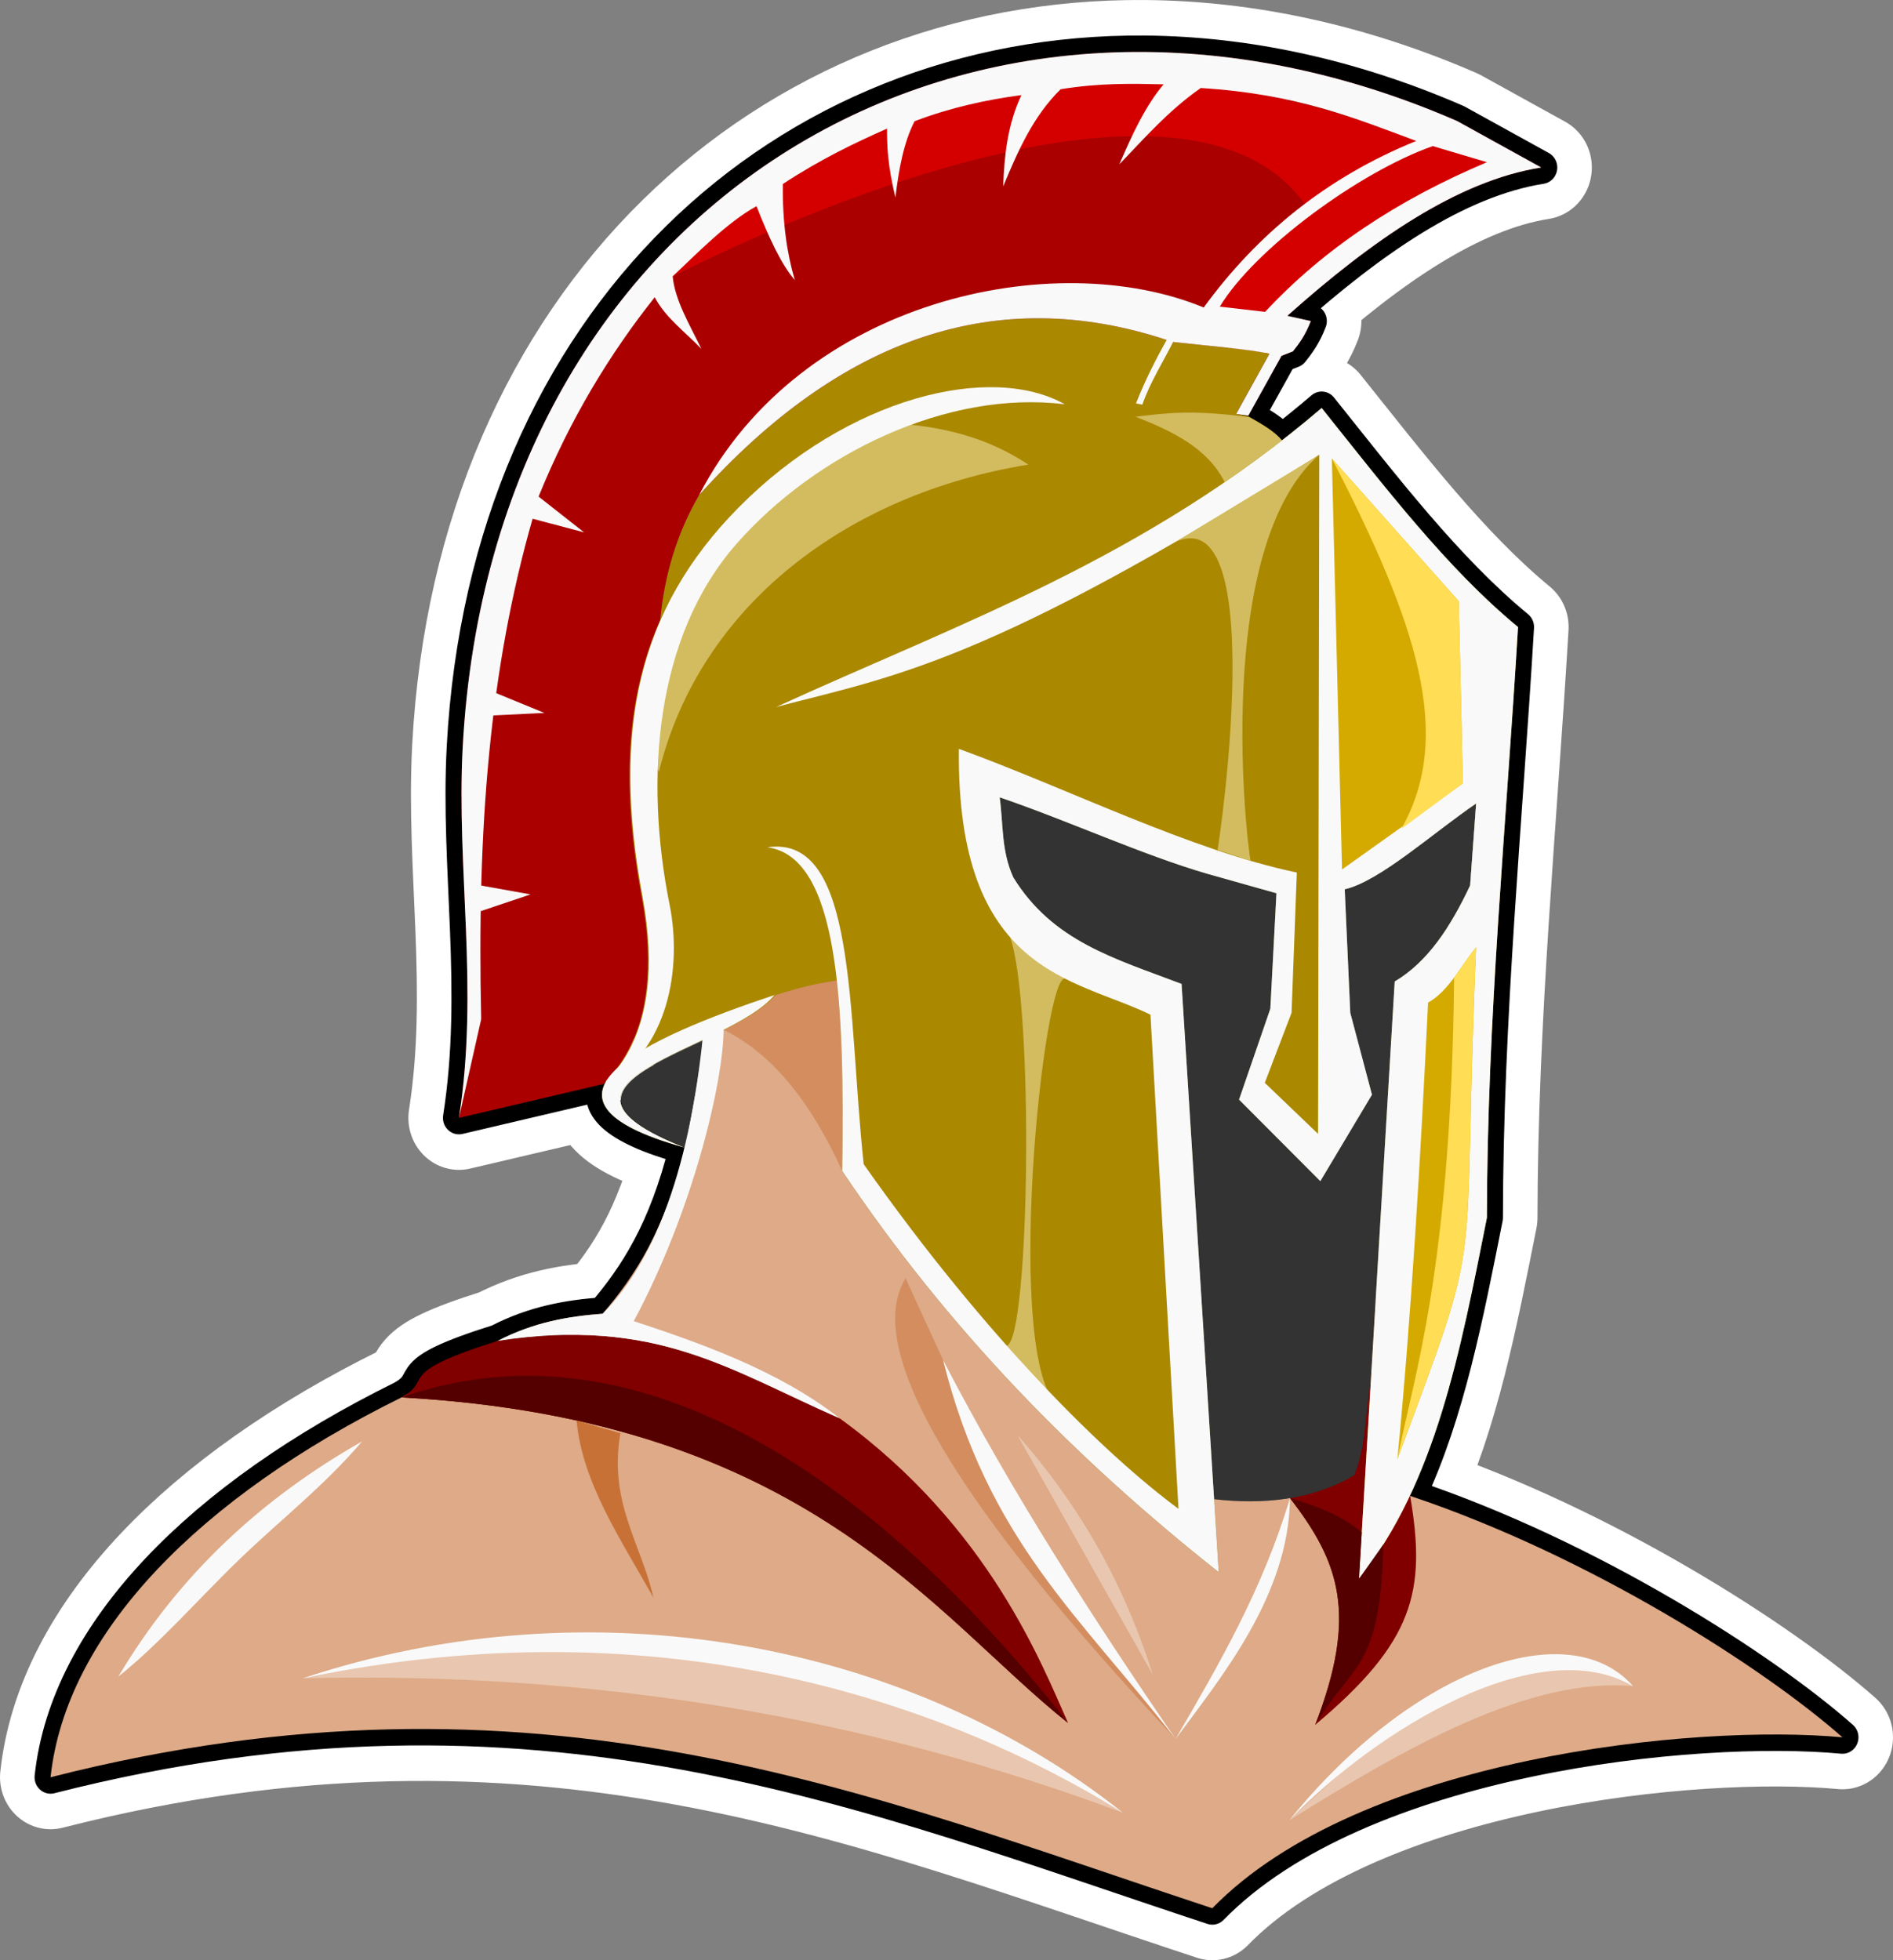 <?xml version="1.0" encoding="UTF-8" standalone="no"?>
<svg
   width="295.782mm"
   height="306.342mm"
   viewBox="0 0 295.782 306.342"
   version="1.1"
   id="svg8"
   inkscape:version="1.3.2 (091e20e, 2023-11-25, custom)"
   sodipodi:docname="ajax.svg"
   inkscape:export-filename="drawing.png"
   inkscape:export-xdpi="96"
   inkscape:export-ydpi="96"
   xml:space="preserve"
   xmlns:inkscape="http://www.inkscape.org/namespaces/inkscape"
   xmlns:sodipodi="http://sodipodi.sourceforge.net/DTD/sodipodi-0.dtd"
   xmlns="http://www.w3.org/2000/svg"
   xmlns:svg="http://www.w3.org/2000/svg"
   xmlns:rdf="http://www.w3.org/1999/02/22-rdf-syntax-ns#"
   xmlns:cc="http://creativecommons.org/ns#"
   xmlns:dc="http://purl.org/dc/elements/1.1/"><rect x="0" y="0" width="295.782" height="306.342" fill="#808080" stroke="none"/><defs
     id="defs2" /><sodipodi:namedview
     id="base"
     pagecolor="#ffffff"
     bordercolor="#666666"
     borderopacity="1.0"
     inkscape:pageopacity="0.0"
     inkscape:pageshadow="2"
     inkscape:zoom="0.5"
     inkscape:cx="1292"
     inkscape:cy="372"
     inkscape:document-units="mm"
     inkscape:current-layer="g5"
     inkscape:document-rotation="0"
     showgrid="false"
     inkscape:snap-global="false"
     inkscape:window-width="2557"
     inkscape:window-height="1360"
     inkscape:window-x="1274"
     inkscape:window-y="0"
     inkscape:window-maximized="0"
     inkscape:showpageshadow="2"
     inkscape:pagecheckerboard="0"
     inkscape:deskcolor="#d1d1d1" /><g
     inkscape:label="Layer 1"
     inkscape:groupmode="layer"
     id="layer1"
     transform="translate(-87.261,-8.122)"><g
       id="g5"
       transform="matrix(1,0,0,1.028,0,1.274)"><g
         id="g2-5-1"
         transform="translate(392.043,34.298)"
         style="stroke:#ffffff;stroke-width:15.8;stroke-dasharray:none;stroke-opacity:1"><path
           id="path41-2-7-6"
           style="fill:none;stroke:#ffffff;stroke-width:15.8;stroke-linecap:square;stroke-linejoin:round;stroke-dasharray:none;stroke-opacity:1;paint-order:stroke markers fill"
           d="m -125.903,-19.733 c -56.286,-0.44 -102.998,40.557 -106.581,105.684 -1.015,18.452 2.568,36.794 -0.588,56.362 l 22.811,-5.211 c -0.136,-0.024 -0.083,-0.134 0.102,-0.347 0.01,0.021 0.002,0.05 0.041,0.057 -2.037,3.452 0.837,6.91 12.315,10.017 l 0.083,-0.021 c -3.223,12.687 -7.905,19.599 -12.898,25.278 -5.31,0.391 -10.69,1.254 -16.37,4.116 -16.478,5.028 -9.909,5.808 -15.061,8.606 -31.402,15.087 -52.396,35.721 -54.833,57.744 76.112,-18.875 127.535,2.618 181.525,19.912 23.082,-23.049 75.581,-28.068 98.459,-25.985 -12.195,-10.488 -39.379,-27.529 -67.551,-36.706 l -0.015,-0.086 c 6.071,-12.569 8.956,-27.263 12.012,-42.194 0.039,-30.33 3.038,-59.92 4.864,-89.803 -11.078,-8.889 -20.806,-21.29 -30.683,-33.301 -2.074,1.724 -4.156,3.374 -6.225,4.94 -1.057,-1.299 -3,-2.438 -5.181,-3.659 -2.29,-0.438 -2.511,-0.446 -0.054,-0.112 l 5.187,-9.093 1.782,-0.682 c 0.996,-1.222 1.928,-2.423 2.796,-4.611 L -103.631,20.38 C -90.417,8.91 -77.046,-0.153 -63.957,-2.171 l -13.151,-7.066 c -16.525,-7.001 -33.035,-10.373 -48.795,-10.496 z"
           sodipodi:nodetypes="ssccccccccccccccccccccccccccss" /></g><g
         id="g2-5"
         transform="translate(392.043,34.298)"
         style="stroke-width:5;stroke-dasharray:none"><path
           id="path41-2-7"
           style="fill:none;stroke:#000000;stroke-width:5;stroke-linecap:square;stroke-linejoin:round;stroke-dasharray:none;stroke-opacity:1;paint-order:stroke markers fill"
           d="m -125.903,-19.733 c -56.286,-0.44 -102.998,40.557 -106.581,105.684 -1.015,18.452 2.568,36.794 -0.588,56.362 l 22.811,-5.211 c -0.136,-0.024 -0.083,-0.134 0.102,-0.347 0.01,0.021 0.002,0.05 0.041,0.057 -2.037,3.452 0.837,6.91 12.315,10.017 l 0.083,-0.021 c -3.223,12.687 -7.905,19.599 -12.898,25.278 -5.31,0.391 -10.69,1.254 -16.37,4.116 -16.478,5.028 -9.909,5.808 -15.061,8.606 -31.402,15.087 -52.396,35.721 -54.833,57.744 76.112,-18.875 127.535,2.618 181.525,19.912 23.082,-23.049 75.581,-28.068 98.459,-25.985 -12.195,-10.488 -39.379,-27.529 -67.551,-36.706 l -0.015,-0.086 c 6.071,-12.569 8.956,-27.263 12.012,-42.194 0.039,-30.33 3.038,-59.92 4.864,-89.803 -11.078,-8.889 -20.806,-21.29 -30.683,-33.301 -2.074,1.724 -4.156,3.374 -6.225,4.94 -1.057,-1.299 -3,-2.438 -5.181,-3.659 -2.29,-0.438 -2.511,-0.446 -0.054,-0.112 l 5.187,-9.093 1.782,-0.682 c 0.996,-1.222 1.928,-2.423 2.796,-4.611 L -103.631,20.38 C -90.417,8.91 -77.046,-0.153 -63.957,-2.171 l -13.151,-7.066 c -16.525,-7.001 -33.035,-10.373 -48.795,-10.496 z"
           sodipodi:nodetypes="ssccccccccccccccccccccccccccss" /></g><path
         style="fill:#deaa87;stroke:none;stroke-width:0.5;stroke-linecap:square;stroke-linejoin:round;stroke-dasharray:none;stroke-opacity:1;paint-order:stroke markers fill"
         d="m 218.468,222.286 c -17.264,-7.359 -28.719,-15.466 -53.414,-11.787 m 0,0 c 5.68,-2.862 11.061,-3.725 16.37,-4.116 4.994,-5.679 9.676,-12.591 12.898,-25.278 0.619,-2.513 2.66,-13.58 2.657,-16.241 4.58,-2.139 9.21,-4.347 11.427,-6.909 4.06,-1.27 6.676,-1.801 9.607,-2.239 0.945,8.265 1.003,18.365 0.846,28.965 16.63,24.102 36.215,43.568 58.821,60.991 l -0.721,-11.115 c 7.432,0.829 15.197,0.216 21.893,-3.637 1.861,-4.31 1.715,-9.483 2.584,-14.251 l -1.835,30.016 c 3.176,-3.881 5.779,-8.128 7.99,-12.615 28.172,9.177 55.357,26.217 67.552,36.706 -22.877,-2.083 -75.376,2.936 -98.459,25.985 -53.991,-17.294 -105.413,-38.787 -181.525,-19.912 2.436,-22.023 23.431,-42.657 54.833,-57.744"
         id="path41-2"
         sodipodi:nodetypes="ccccccccccccccccccc" /><path
         style="fill:#800000;stroke:none;stroke-width:0.5;stroke-linecap:square;stroke-linejoin:round;stroke-dasharray:none;stroke-opacity:1;paint-order:stroke markers fill"
         d="m 292.749,268.886 c 6.679,-16.806 3.82,-24.751 -3.953,-34.507 l 13.407,-30.004 5.39,29.696 c 2.569,14.57 0.545,22.241 -14.844,34.815"
         id="path61-9"
         sodipodi:nodetypes="ccccc" /><path
         style="fill:#d38d5f;stroke:none;stroke-width:0.493;stroke-linecap:square;stroke-linejoin:round;stroke-dasharray:none;stroke-opacity:1;paint-order:stroke markers fill"
         d="m 218.861,184.681 c 17.631,-12.485 5.012,-57.617 -18.529,-21.473 7.922,3.804 13.845,11.449 18.529,21.473 z"
         id="path5"
         sodipodi:nodetypes="ccc" /><path
         style="fill:#aa8800;stroke:none;stroke-width:0.5;stroke-linecap:square;stroke-linejoin:round;stroke-dasharray:none;stroke-opacity:1;paint-order:stroke markers fill"
         d="m 277.682,245.672 c -22.606,-17.422 -42.191,-36.889 -58.821,-60.991 0.156,-10.601 0.099,-20.701 -0.846,-28.965 -2.932,0.438 -5.547,0.969 -9.607,2.239 -2.217,2.563 -6.847,4.77 -11.47,6.888 -10.573,4.843 -21.113,9.215 -2.697,16.284 -11.478,-3.107 -14.352,-6.565 -12.315,-10.017 -1.102,-0.194 9.868,-5.599 5.598,-28.074 -3.183,-16.751 -2.475,-30.385 2.893,-42.128 0.655,-6.745 2.568,-13.109 6.079,-18.988 22.089,-23.879 46.383,-32.156 73.058,-23.581 l 1.002,0.311 c 5.18,0.578 11.532,1.045 15.062,1.781 l -5.21,9.166 1.958,0.371 c 2.18,1.22 4.123,2.36 5.18,3.659 2.069,-1.566 4.151,-3.216 6.225,-4.94 9.877,12.011 19.604,24.413 30.683,33.302 -1.826,29.883 -4.825,59.473 -4.864,89.803 -4.159,20.322 -7.979,40.22 -19.986,54.894 l 5.581,-90.815 c 5.141,-2.945 8.752,-8.312 11.787,-14.593 l 0.935,-12.469 c -6.638,4.396 -15.02,11.809 -20.533,13.053 l 0.869,18.777 3.387,12.444 -8.068,13.143 -12.699,-12.395 4.887,-13.81 0.955,-17.561 -10.778,-2.954 c -10.124,-2.857 -21.903,-8.131 -32.465,-11.627 0.577,4.06 0.223,8.121 2.135,12.181 6.147,9.697 15.712,12.281 26.286,16.183 l 5.079,78.314 z"
         id="path16-9"
         sodipodi:nodetypes="ccccsccscccccccccccccccccccccccccccc" /><path
         style="fill:#aa0000;stroke:none;stroke-width:0.5;stroke-linecap:square;stroke-linejoin:round;stroke-dasharray:none;stroke-opacity:1;paint-order:stroke markers fill"
         d="m 181.783,171.4 c -1.102,-0.194 10.011,-5.889 5.741,-28.364 -3.183,-16.751 -2.475,-30.385 2.893,-42.128 0.655,-6.745 2.568,-13.109 6.079,-18.988 22.089,-23.879 46.383,-32.156 73.058,-23.581 l 1.002,0.311 c 5.18,0.578 11.532,1.045 15.062,1.781 l -5.21,9.166 1.904,0.259 5.187,-9.093 1.782,-0.682 c 0.996,-1.222 1.928,-2.423 2.796,-4.611 l -3.665,-0.792 c 13.213,-11.47 26.585,-20.533 39.674,-22.551 l -13.151,-7.066 c -75.541,-32.002 -150.79,11.826 -155.376,95.188 -1.015,18.452 2.568,36.794 -0.588,56.362"
         id="path21-7"
         sodipodi:nodetypes="cscccccccccccccsc" /><path
         style="fill:#333333;stroke:none;stroke-width:0.5;stroke-linecap:square;stroke-linejoin:round;stroke-dasharray:none;stroke-opacity:1;paint-order:stroke markers fill"
         d="m 276.962,234.575 c 7.432,0.829 15.197,0.216 21.893,-3.637 1.861,-4.31 1.715,-9.483 2.572,-14.224 l 3.756,-60.843 c 5.141,-2.945 8.752,-8.312 11.787,-14.593 l 0.935,-12.469 c -6.638,4.396 -15.02,11.809 -20.533,13.053 l 0.869,18.777 3.387,12.444 -8.068,13.143 -12.699,-12.395 4.887,-13.81 0.955,-17.561 -10.778,-2.954 c -10.124,-2.857 -21.903,-8.131 -32.465,-11.627 0.577,4.06 0.223,8.121 2.135,12.181 6.147,9.697 15.712,12.281 26.286,16.183 l 5.08,78.331"
         id="path43-4-3"
         sodipodi:nodetypes="cccccccccccccccccc" /><path
         style="fill:none;stroke:none;stroke-width:0.5;stroke-linecap:square;stroke-linejoin:round;stroke-dasharray:none;stroke-opacity:1;paint-order:stroke markers fill"
         d="m 218.468,222.286 c 23.315,16.45 31.6,37.436 35.672,46.304"
         id="path52-2"
         sodipodi:nodetypes="cc" /><path
         style="fill:#800000;stroke:none;stroke-width:0.5;stroke-linecap:square;stroke-linejoin:round;stroke-dasharray:none;stroke-opacity:1;paint-order:stroke markers fill"
         d="m 218.468,222.286 c 23.315,16.45 31.6,37.436 35.672,46.304 -20.945,-16.187 -40.702,-46.114 -104.147,-49.485 5.152,-2.799 -1.417,-3.578 15.061,-8.606 24.695,-3.68 36.15,4.428 53.414,11.787"
         id="path52-2-3"
         sodipodi:nodetypes="ccccc" /><path
         style="fill:#333333;stroke:none;stroke-width:0.5;stroke-linecap:square;stroke-linejoin:round;stroke-dasharray:none;stroke-opacity:1;paint-order:stroke markers fill"
         d="m 197.023,164.886 c -10.573,4.843 -21.113,9.215 -2.7,16.22 0.619,-2.513 2.66,-13.58 2.7,-16.22 z"
         id="path41-2-6"
         sodipodi:nodetypes="ccc" /><path
         style="opacity:1;fill:#f9f9f9;stroke:none;stroke-width:0.5;stroke-linecap:square;stroke-linejoin:round;stroke-dasharray:none;stroke-opacity:1;paint-order:stroke markers fill"
         d="m 194.24,181.127 c -26.47,-10.16 6.879,-14.749 14.032,-23.199 -20.239,6.559 -41.151,15.858 -14.032,23.199 z"
         id="path1"
         sodipodi:nodetypes="ccc" /><path
         style="opacity:1;fill:#d3bc5f;stroke:none;stroke-width:0.5;stroke-linecap:square;stroke-linejoin:round;stroke-dasharray:none;stroke-opacity:1;paint-order:stroke markers fill"
         d="m 229.622,71.233 c 6.321,0.669 12.49,2.284 18.313,6.059 -28.284,4.475 -51.336,21.394 -57.735,46.772 -4.861,-16.796 8.968,-47.115 39.422,-52.831 z"
         id="path55"
         sodipodi:nodetypes="cccc" /><path
         style="opacity:1;fill:#f9f9f9;stroke:none;stroke-width:0.5;stroke-linecap:square;stroke-linejoin:round;stroke-dasharray:none;stroke-opacity:1;paint-order:stroke markers fill"
         d="m 181.924,171.358 c -1.102,-0.194 10.011,-5.889 5.741,-28.364 -4.843,-25.488 -0.678,-43.76 15.018,-59.192 17.037,-16.751 39.382,-22.026 50.959,-15.677 -18.412,-2.225 -38.949,7.554 -51.274,21.184 -12.779,14.131 -14.427,35.797 -10.484,54.882 2.028,9.817 -0.347,22.263 -9.96,27.168 z"
         id="path8"
         sodipodi:nodetypes="csscssc" /><path
         style="opacity:1;fill:#d3bc5f;stroke:none;stroke-width:0.5;stroke-linecap:square;stroke-linejoin:round;stroke-dasharray:none;stroke-opacity:1;paint-order:stroke markers fill"
         d="m 245.088,149.148 c 3.7,9.896 3.134,60.688 -0.502,62.113 8.963,10.012 7.879,9.023 8.553,9.547 -9.615,-5.273 -2.636,-69.005 0.751,-65.201 z"
         id="path54"
         sodipodi:nodetypes="ccccc" /><path
         style="opacity:1;fill:#f9f9f9;stroke:none;stroke-width:0.5;stroke-linecap:square;stroke-linejoin:round;stroke-dasharray:none;stroke-opacity:1;paint-order:stroke markers fill"
         d="m 208.522,114.149 c 28.693,-12.773 57.731,-22.585 85.25,-45.463 9.877,12.011 19.604,24.413 30.683,33.302 -1.826,29.883 -4.825,59.473 -4.864,89.803 -4.159,20.322 -7.979,40.22 -19.986,54.894 l 5.581,-90.816 c 5.141,-2.945 8.752,-8.312 11.787,-14.593 l 0.935,-12.469 c -6.638,4.396 -15.02,11.809 -20.533,13.053 l 0.869,18.777 3.387,12.444 -8.068,13.143 -12.699,-12.395 4.887,-13.81 0.955,-17.561 -10.778,-2.954 c -10.124,-2.857 -21.903,-8.131 -32.465,-11.627 0.577,4.06 0.223,8.121 2.135,12.181 6.147,9.697 15.712,12.281 26.286,16.183 l 5.8,89.428 c -22.606,-17.422 -42.191,-36.889 -58.821,-60.991 0.373,-25.306 -0.47,-47.759 -11.711,-49.204 14.079,-2.043 12.514,25.119 15.061,48.175 19.473,26.911 38.062,44.408 49.188,52.39 l -4.381,-75.121 c -11.77,-5.602 -30.324,-6.127 -29.934,-40.411 17.135,6.069 36.143,15.407 52.806,18.802 l -0.824,21.324 -4.181,10.646 8.325,7.763 0.187,-103.25 c -51.949,31.879 -66.629,33.677 -84.875,38.353 z"
         id="path9"
         sodipodi:nodetypes="cccccccccccccccccccccccccccccccc" /><path
         style="opacity:1;fill:#d4aa00;stroke:none;stroke-width:0.5;stroke-linecap:square;stroke-linejoin:round;stroke-dasharray:none;stroke-opacity:1;paint-order:stroke markers fill"
         d="m 295.362,76.357 19.831,21.702 0.655,27.689 -18.896,13.096 z"
         id="path11"
         sodipodi:nodetypes="ccccc" /><path
         style="opacity:1;fill:#d3bc5f;stroke:none;stroke-width:0.5;stroke-linecap:square;stroke-linejoin:round;stroke-dasharray:none;stroke-opacity:1;paint-order:stroke markers fill"
         d="m 278.624,79.964 c -2.678,-5.174 -8.123,-7.733 -13.932,-9.951 4.406,-0.487 8.375,-1.149 17.727,0.066 2.127,1.108 4.069,2.248 5.148,3.531 -3.011,2.294 -5.984,4.367 -8.944,6.354 z"
         id="path16"
         sodipodi:nodetypes="ccccc" /><path
         style="fill:#d40000;stroke:none;stroke-width:0.5;stroke-linecap:square;stroke-linejoin:round;stroke-dasharray:none;stroke-opacity:1;paint-order:stroke markers fill"
         d="M 192.37,48.668 C 205.358,33.3 247.814,4.288 308.552,28.088 l -17.439,9.58 C 275.229,15.953 224.814,32.877 192.37,48.668 Z"
         id="path4"
         sodipodi:nodetypes="cccc" /><path
         style="opacity:1;fill:#f9f9f9;stroke:none;stroke-width:0.5;stroke-linecap:square;stroke-linejoin:round;stroke-dasharray:none;stroke-opacity:1;paint-order:stroke markers fill"
         d="m 264.759,67.996 c 1.45,-3.583 3.098,-6.694 4.796,-9.657 -26.675,-8.575 -50.969,-0.298 -73.058,23.581 15.892,-29.847 55.596,-37.879 78.846,-28.509 8.353,-11.158 19.214,-19.808 33.209,-25.323 -9.575,-3.455 -18.645,-7.147 -33.676,-8.045 -5.192,3.549 -8.776,7.635 -12.722,11.599 1.977,-4.414 3.994,-8.784 6.922,-12.161 -5.004,-0.11 -10.01,-0.218 -16.09,0.748 -4.262,4.055 -6.677,9.379 -8.98,14.78 0.185,-4.657 0.654,-9.357 2.853,-13.891 -5.432,0.7 -11.141,1.908 -16.698,3.976 -1.704,3.235 -2.464,7.314 -2.993,11.599 -1.226,-4.992 -1.309,-7.812 -1.31,-10.477 -5.144,2.22 -10.393,4.659 -16.277,8.419 -0.076,5.797 0.638,10.54 1.871,14.593 -2.067,-2.277 -4.044,-6.404 -5.987,-11.225 -4.726,2.53 -9.622,7.525 -13.096,10.664 0.328,3.589 2.636,7.331 4.49,11.038 -2.517,-2.563 -5.614,-4.739 -7.296,-7.858 -7.034,8.625 -13.228,18.511 -18.148,30.308 l 7.109,5.438 -8.045,-2.07 c -6.725,22.859 -8.696,47.006 -8.032,76.081 l -3.476,15.005 c 3.155,-19.568 -0.427,-37.91 0.588,-56.362 4.585,-83.362 79.834,-127.19 155.376,-95.188 l 13.151,7.066 c -13.089,2.018 -26.461,11.081 -39.674,22.551 l 3.665,0.792 c -0.868,2.188 -1.8,3.389 -2.796,4.611 l -1.782,0.682 -5.187,9.093 -1.904,-0.259 5.21,-9.166 c -3.53,-0.736 -9.882,-1.202 -15.062,-1.781 -1.595,3.114 -3.559,6.056 -4.801,9.522 z"
         id="path20"
         sodipodi:nodetypes="cccccccccccccccccccccccccscccccccccccc" /><path
         style="opacity:1;fill:#d40000;stroke:none;stroke-width:0.5;stroke-linecap:square;stroke-linejoin:round;stroke-dasharray:none;stroke-opacity:1;paint-order:stroke markers fill"
         d="m 277.856,53.279 7.078,0.794 c 9.151,-9.558 20.59,-16.973 34.66,-22.754 l -8.467,-2.447 c -11.53,3.954 -27.874,15.677 -33.271,24.408 z"
         id="path40"
         sodipodi:nodetypes="ccccc" /><path
         style="opacity:1;fill:#f9f9f9;stroke:none;stroke-width:0.5;stroke-linecap:square;stroke-linejoin:round;stroke-dasharray:none;stroke-opacity:1;paint-order:stroke markers fill"
         d="m 197.023,164.886 c -2.591,23.436 -9.264,35.341 -15.599,41.498 -5.31,0.391 -10.69,1.254 -16.37,4.116 24.695,-3.68 36.15,4.428 53.414,11.787 -9.563,-7.319 -22.12,-11.552 -32.179,-14.78 9.245,-16.793 13.953,-36.18 14.043,-44.298 -0.667,-0.507 -4.003,-2.723 -3.309,1.678 z"
         id="path41"
         sodipodi:nodetypes="ccccccc" /><path
         style="opacity:1;fill:#550000;stroke:none;stroke-width:0.5;stroke-linecap:square;stroke-linejoin:round;stroke-dasharray:none;stroke-opacity:1;paint-order:stroke markers fill"
         d="m 149.994,219.106 c 63.445,3.371 83.202,33.298 104.147,49.485 C 233.812,243.281 193.767,204.208 149.994,219.106 Z"
         id="path42"
         sodipodi:nodetypes="ccc" /><path
         style="opacity:1;fill:#d38d5f;stroke:none;stroke-width:0.5;stroke-linecap:square;stroke-linejoin:round;stroke-dasharray:none;stroke-opacity:1;paint-order:stroke markers fill"
         d="m 270.947,271.023 c -34.151,-35.447 -49.009,-59.265 -42.188,-70.018 l 5.86,12.423 c 5.907,18.129 20.303,37.721 36.328,57.595 z"
         id="path57"
         sodipodi:nodetypes="cccc" /><path
         style="opacity:1;fill:#f9f9f9;stroke:none;stroke-width:0.5;stroke-linecap:square;stroke-linejoin:round;stroke-dasharray:none;stroke-opacity:1;paint-order:stroke markers fill"
         d="m 270.947,271.023 c -14.899,-18.606 -29.288,-30.147 -36.328,-57.595 10.66,20.026 23.216,38.97 36.328,57.595 6.823,-11.395 13.633,-22.802 17.872,-36.608 -0.146,14.642 -10.603,27.073 -17.872,36.608"
         id="path49"
         sodipodi:nodetypes="ccccc" /><path
         style="opacity:1;fill:#550000;stroke:none;stroke-width:0.5;stroke-linecap:square;stroke-linejoin:round;stroke-dasharray:none;stroke-opacity:1;paint-order:stroke markers fill"
         d="m 288.819,234.415 c 4.334,1.211 8.289,2.754 11.219,5.194 l -0.435,7.076 3.804,-5.221 c -0.418,19.262 -4.951,18.04 -10.635,27.458 6.679,-16.806 3.82,-24.751 -3.953,-34.507"
         id="path50"
         sodipodi:nodetypes="cccccc" /><path
         style="opacity:1;fill:#d3bc5f;stroke:none;stroke-width:0.5;stroke-linecap:square;stroke-linejoin:round;stroke-dasharray:none;stroke-opacity:1;paint-order:stroke markers fill"
         d="m 293.397,75.796 c -17.81,15.065 -10.508,65.599 -10.644,61.763 l -5.3,-1.703 c -0.828,6.478 9.186,-53.712 -6.518,-46.809"
         id="path53"
         sodipodi:nodetypes="cccc" /><path
         style="opacity:1;fill:#ffdd55;stroke:none;stroke-width:0.5;stroke-linecap:square;stroke-linejoin:round;stroke-dasharray:none;stroke-opacity:1;paint-order:stroke markers fill"
         d="m 295.362,76.357 c 13.216,24.878 19.166,42.053 10.851,56.314 l 9.635,-6.922 -0.655,-27.689 z"
         id="path56"
         sodipodi:nodetypes="ccccc" /><path
         style="opacity:1;fill:#e9c6af;stroke:none;stroke-width:0.5;stroke-linecap:square;stroke-linejoin:round;stroke-dasharray:none;stroke-opacity:1;paint-order:stroke markers fill"
         d="m 246.215,224.795 c 10.331,11.33 17.027,23.596 21.189,36.513 z"
         id="path58"
         sodipodi:nodetypes="ccc" /><path
         style="opacity:1;fill:none;stroke:none;stroke-width:0.5;stroke-linecap:square;stroke-linejoin:round;stroke-dasharray:none;stroke-opacity:1;paint-order:stroke markers fill"
         d="m 149.994,219.106 c -31.402,15.087 -52.397,35.721 -54.833,57.744 76.112,-18.875 127.534,2.618 181.525,19.912 23.083,-23.049 75.581,-28.068 98.459,-25.985 -12.195,-10.488 -39.38,-27.529 -67.529,-36.67"
         id="path59"
         sodipodi:nodetypes="ccccc" /><path
         style="opacity:1;fill:#f9f9f9;stroke:none;stroke-width:0.5;stroke-linecap:square;stroke-linejoin:round;stroke-dasharray:none;stroke-opacity:1;paint-order:stroke markers fill"
         d="m 105.744,261.557 c 9.544,-15.637 22.562,-27.186 38.1,-35.772 -5.944,6.776 -12.7,11.88 -18.929,17.706 -6.482,6.063 -12.447,12.812 -19.171,18.066 z"
         id="path60"
         sodipodi:nodetypes="ccsc" /><path
         style="opacity:1;fill:#e9c6af;stroke:none;stroke-width:0.5;stroke-linecap:square;stroke-linejoin:round;stroke-dasharray:none;stroke-opacity:1;paint-order:stroke markers fill"
         d="m 262.704,282.236 c -39.777,-14.419 -82.378,-21.531 -128.152,-20.429 52.888,-14.029 93.619,-1.312 128.152,20.429 z"
         id="path64"
         sodipodi:nodetypes="ccc" /><path
         style="opacity:1;fill:#e9c6af;stroke:none;stroke-width:0.5;stroke-linecap:square;stroke-linejoin:round;stroke-dasharray:none;stroke-opacity:1;paint-order:stroke markers fill"
         d="m 342.435,263.004 c -16.288,-1.453 -35.735,9.47 -53.717,20.382 15.506,-14.259 36.323,-32.141 53.717,-20.382 z"
         id="path65"
         sodipodi:nodetypes="ccc" /><path
         style="opacity:1;fill:#c87137;stroke:none;stroke-width:0.5;stroke-linecap:square;stroke-linejoin:round;stroke-dasharray:none;stroke-opacity:1;paint-order:stroke markers fill"
         d="m 177.353,222.615 c 0.872,9.473 6.945,18.114 12,26.919 -1.893,-8.221 -7.027,-14.417 -5.159,-24.988"
         id="path66"
         sodipodi:nodetypes="ccc" /><path
         style="opacity:1;fill:#d4aa00;stroke:none;stroke-width:0.5;stroke-linecap:square;stroke-linejoin:round;stroke-dasharray:none;stroke-opacity:1;paint-order:stroke markers fill"
         d="m 310.399,159.08 c 3.26,-1.736 5.378,-5.983 7.505,-8.399 -2.333,53.374 1.685,41.11 -12.3,77.818 2.185,-21.966 3.6,-45.472 4.794,-69.419 z"
         id="path14"
         sodipodi:nodetypes="cccc" /><path
         style="fill:#ffdd55;stroke:none;stroke-width:0.5;stroke-linecap:square;stroke-linejoin:round;stroke-dasharray:none;stroke-opacity:1;paint-order:stroke markers fill"
         d="m 314.467,155.279 c 1.765,-2.427 2.704,-3.778 3.438,-4.598 -2.333,53.374 1.685,41.11 -12.3,77.818 2.505,-12.595 8.374,-28.549 8.862,-73.22 z"
         id="path14-3"
         sodipodi:nodetypes="cccc" /><path
         style="fill:#ffe680;stroke:none;stroke-width:0.5;stroke-linecap:square;stroke-linejoin:round;stroke-dasharray:none;stroke-opacity:1;paint-order:stroke markers fill"
         d="m 192.37,48.668 82.973,4.743"
         id="path3" /><path
         style="opacity:1;fill:#f9f9f9;stroke:none;stroke-width:0.5;stroke-linecap:square;stroke-linejoin:round;stroke-dasharray:none;stroke-opacity:1;paint-order:stroke markers fill"
         d="m 134.553,261.807 c 57.023,-11.609 101.309,4.217 128.152,20.429 -33.435,-25.872 -82.705,-35.098 -128.152,-20.429 z"
         id="path62"
         sodipodi:nodetypes="ccc" /><path
         style="opacity:1;fill:#f9f9f9;stroke:none;stroke-width:0.5;stroke-linecap:square;stroke-linejoin:round;stroke-dasharray:none;stroke-opacity:1;paint-order:stroke markers fill"
         d="m 288.717,283.386 c 19.279,-23.19 43.707,-31.455 53.717,-20.382 -14.912,-8.459 -40.104,6.71 -53.717,20.382 z"
         id="path63"
         sodipodi:nodetypes="ccc" /><path
         style="fill:#f9f9f9;stroke:none;stroke-width:0.493;stroke-linecap:square;stroke-linejoin:round;stroke-dasharray:none;stroke-opacity:1;paint-order:stroke markers fill"
         d="m 164.459,111.905 c -1.119,0.968 -1.715,2.057 -0.643,3.536 l 8.513,-0.394 z"
         id="path6"
         sodipodi:nodetypes="cccc" /><path
         style="fill:#f9f9f9;stroke:none;stroke-width:0.493;stroke-linecap:square;stroke-linejoin:round;stroke-dasharray:none;stroke-opacity:1;paint-order:stroke markers fill"
         d="m 161.56,141.135 0.815,4.044 7.781,-2.546 z"
         id="path7" /></g></g></svg>
